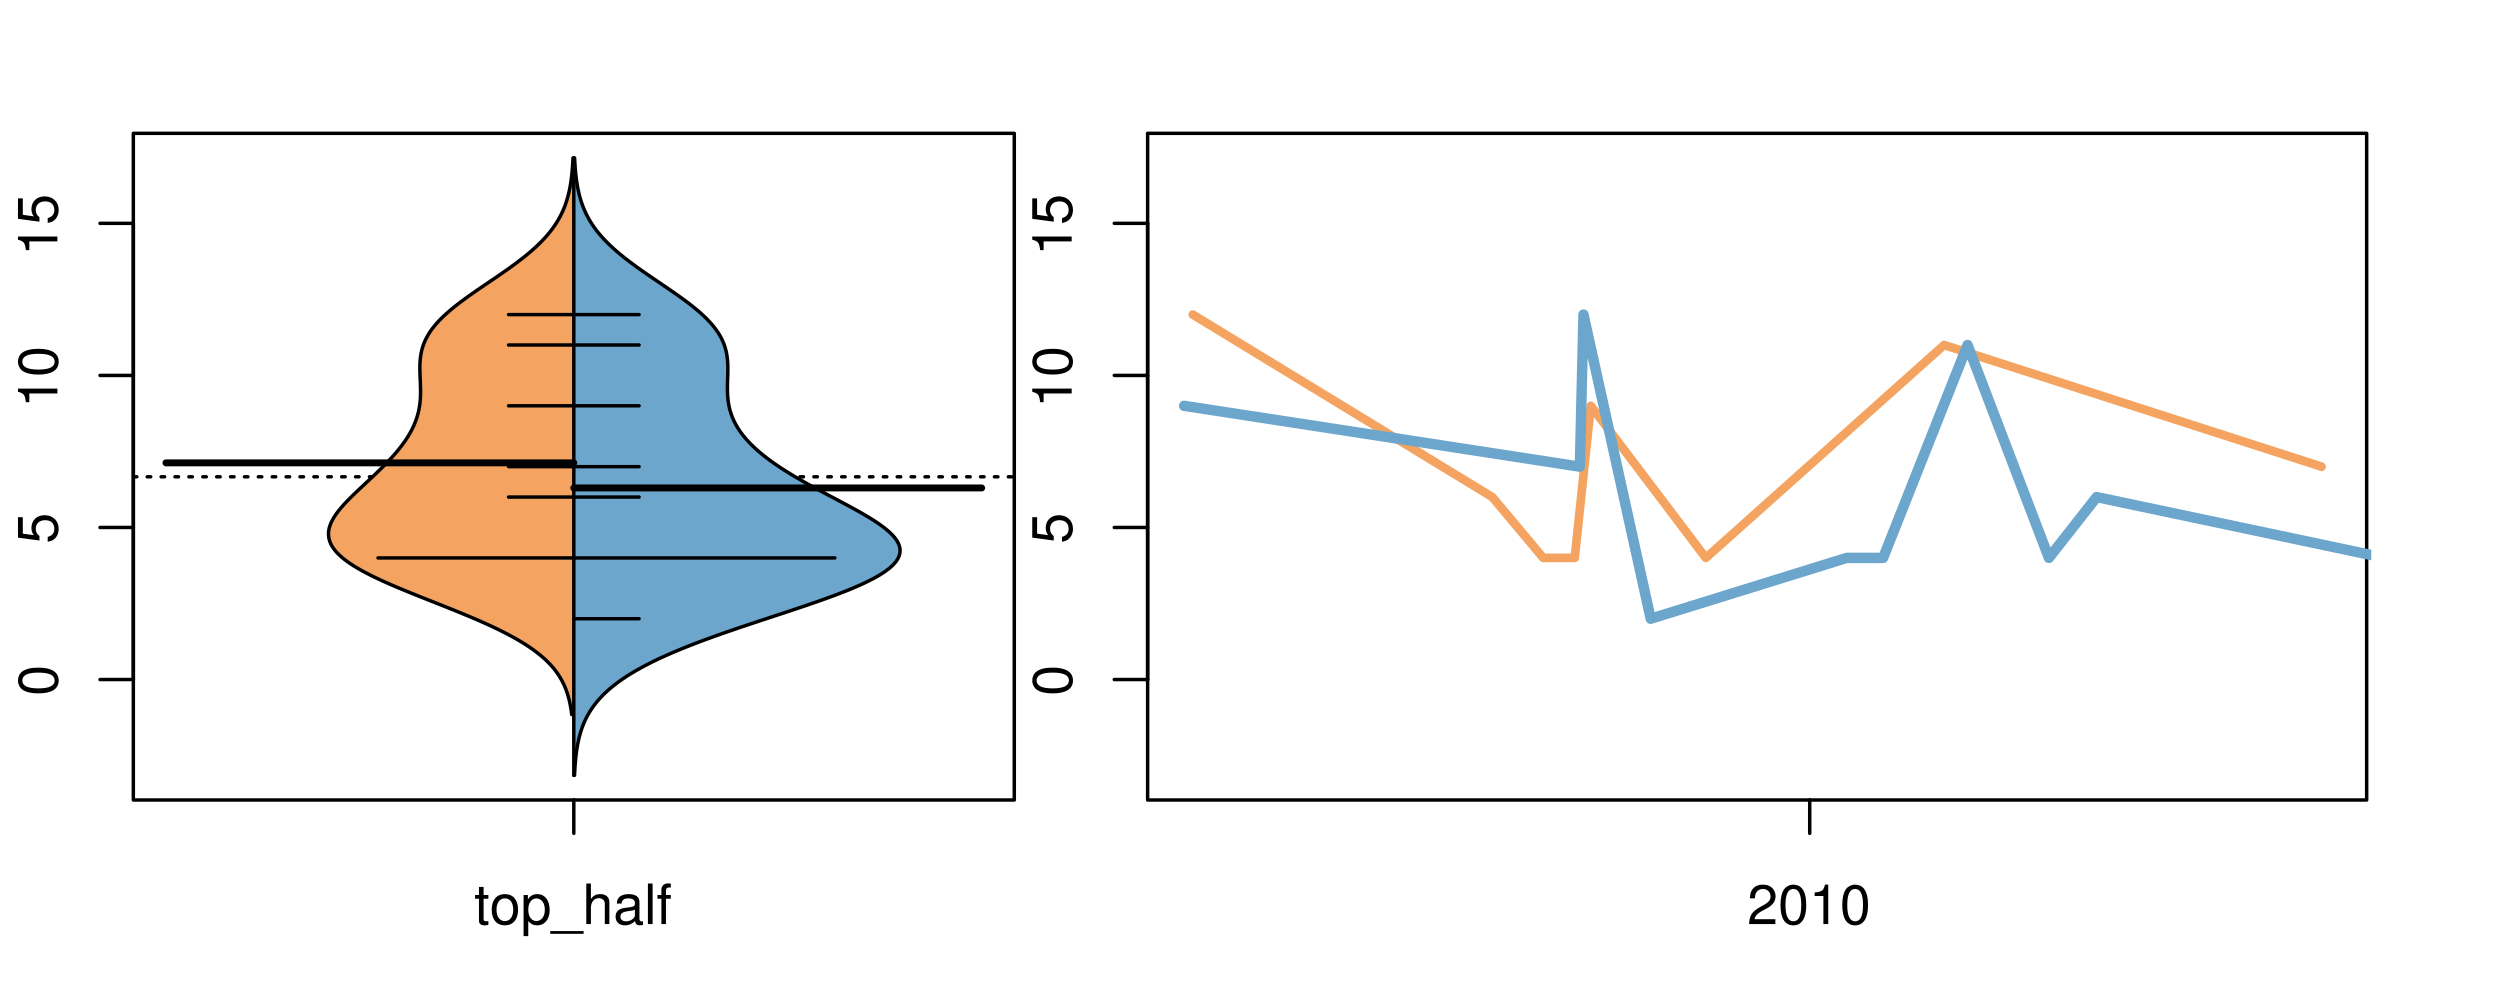 <?xml version="1.0" encoding="UTF-8"?>
<svg xmlns="http://www.w3.org/2000/svg" xmlns:xlink="http://www.w3.org/1999/xlink" width="540pt" height="216pt" viewBox="0 0 540 216" version="1.1">
<defs>
<g>
<symbol overflow="visible" id="glyph0-0">
<path style="stroke:none;" d="M -8.516 -3.297 C -8.516 -2.516 -8.156 -1.781 -7.578 -1.344 C -6.828 -0.797 -5.688 -0.516 -4.109 -0.516 C -1.25 -0.516 0.281 -1.469 0.281 -3.297 C 0.281 -5.094 -1.25 -6.078 -4.047 -6.078 C -5.703 -6.078 -6.797 -5.812 -7.578 -5.25 C -8.172 -4.812 -8.516 -4.109 -8.516 -3.297 Z M -7.578 -3.297 C -7.578 -4.438 -6.422 -5 -4.141 -5 C -1.734 -5 -0.594 -4.453 -0.594 -3.281 C -0.594 -2.156 -1.781 -1.594 -4.109 -1.594 C -6.438 -1.594 -7.578 -2.156 -7.578 -3.297 Z M -7.578 -3.297 "/>
</symbol>
<symbol overflow="visible" id="glyph0-1">
<path style="stroke:none;" d="M -8.516 -5.719 L -8.516 -1.312 L -3.875 -0.688 L -3.875 -1.656 C -4.469 -2.141 -4.672 -2.562 -4.672 -3.219 C -4.672 -4.359 -3.891 -5.078 -2.625 -5.078 C -1.406 -5.078 -0.656 -4.375 -0.656 -3.219 C -0.656 -2.297 -1.125 -1.734 -2.094 -1.469 L -2.094 -0.422 C -1.391 -0.562 -1.062 -0.688 -0.75 -0.938 C -0.094 -1.422 0.281 -2.281 0.281 -3.234 C 0.281 -4.953 -0.969 -6.156 -2.766 -6.156 C -4.453 -6.156 -5.609 -5.047 -5.609 -3.406 C -5.609 -2.812 -5.453 -2.328 -5.094 -1.844 L -7.469 -2.172 L -7.469 -5.719 Z M -8.516 -5.719 "/>
</symbol>
<symbol overflow="visible" id="glyph0-2">
<path style="stroke:none;" d="M -6.062 -3.109 L 0 -3.109 L 0 -4.156 L -8.516 -4.156 L -8.516 -3.469 C -7.203 -3.094 -7.016 -2.859 -6.812 -1.219 L -6.062 -1.219 Z M -6.062 -3.109 "/>
</symbol>
<symbol overflow="visible" id="glyph0-3">
<path style="stroke:none;" d="M -8.75 -5.938 L -8.75 -4.938 L -5.5 -4.938 C -6.125 -4.531 -6.469 -3.859 -6.469 -3.016 C -6.469 -1.375 -5.156 -0.312 -3.156 -0.312 C -1.031 -0.312 0.281 -1.359 0.281 -3.047 C 0.281 -3.906 -0.047 -4.516 -0.828 -5.047 L 0 -5.047 L 0 -5.938 Z M -5.531 -3.188 C -5.531 -4.266 -4.578 -4.938 -3.078 -4.938 C -1.625 -4.938 -0.656 -4.25 -0.656 -3.188 C -0.656 -2.094 -1.625 -1.359 -3.094 -1.359 C -4.562 -1.359 -5.531 -2.094 -5.531 -3.188 Z M -5.531 -3.188 "/>
</symbol>
<symbol overflow="visible" id="glyph0-4">
<path style="stroke:none;" d="M -6.281 -3.094 L -6.281 -2.047 L -7.266 -2.047 C -7.688 -2.047 -7.906 -2.297 -7.906 -2.75 C -7.906 -2.828 -7.906 -2.875 -7.891 -3.094 L -8.719 -3.094 C -8.766 -2.875 -8.781 -2.734 -8.781 -2.531 C -8.781 -1.609 -8.25 -1.062 -7.359 -1.062 L -6.281 -1.062 L -6.281 -0.219 L -5.469 -0.219 L -5.469 -1.062 L 0 -1.062 L 0 -2.047 L -5.469 -2.047 L -5.469 -3.094 Z M -6.281 -3.094 "/>
</symbol>
<symbol overflow="visible" id="glyph0-5">
<path style="stroke:none;" d="M 1.516 -6.938 L 1.516 0.266 L 2.109 0.266 L 2.109 -6.938 Z M 1.516 -6.938 "/>
</symbol>
<symbol overflow="visible" id="glyph0-6">
<path style="stroke:none;" d="M -6.469 -3.266 C -6.469 -1.5 -5.203 -0.438 -3.094 -0.438 C -0.984 -0.438 0.281 -1.484 0.281 -3.281 C 0.281 -5.047 -0.984 -6.125 -3.047 -6.125 C -5.219 -6.125 -6.469 -5.078 -6.469 -3.266 Z M -5.547 -3.281 C -5.547 -4.406 -4.625 -5.078 -3.062 -5.078 C -1.578 -5.078 -0.641 -4.375 -0.641 -3.281 C -0.641 -2.156 -1.578 -1.469 -3.094 -1.469 C -4.609 -1.469 -5.547 -2.156 -5.547 -3.281 Z M -5.547 -3.281 "/>
</symbol>
<symbol overflow="visible" id="glyph0-7">
<path style="stroke:none;" d="M -8.75 -1.828 L -8.75 -0.812 L 0 -0.812 L 0 -1.828 Z M -8.75 -1.828 "/>
</symbol>
<symbol overflow="visible" id="glyph0-8">
<path style="stroke:none;" d="M -1.25 -2.297 L -1.25 -1.047 L 0 -1.047 L 0 -2.297 Z M -1.25 -2.297 "/>
</symbol>
<symbol overflow="visible" id="glyph0-9">
<path style="stroke:none;" d="M -1.938 -0.641 C -0.547 -0.844 0.281 -1.75 0.281 -3.047 C 0.281 -3.984 -0.188 -4.844 -0.938 -5.328 C -1.766 -5.875 -2.812 -6.109 -4.359 -6.109 C -5.781 -6.109 -6.703 -5.891 -7.453 -5.391 C -8.141 -4.922 -8.516 -4.172 -8.516 -3.234 C -8.516 -1.625 -7.312 -0.453 -5.641 -0.453 C -4.062 -0.453 -2.938 -1.531 -2.938 -3.078 C -2.938 -3.875 -3.234 -4.469 -3.891 -5.016 C -1.812 -5 -0.656 -4.328 -0.656 -3.125 C -0.656 -2.375 -1.125 -1.859 -1.938 -1.688 Z M -7.578 -3.234 C -7.578 -4.219 -6.766 -4.953 -5.656 -4.953 C -4.625 -4.953 -3.875 -4.219 -3.875 -3.188 C -3.875 -2.172 -4.578 -1.531 -5.719 -1.531 C -6.797 -1.531 -7.578 -2.25 -7.578 -3.234 Z M -7.578 -3.234 "/>
</symbol>
<symbol overflow="visible" id="glyph0-10">
<path style="stroke:none;" d="M 0 -3.422 L -6.281 -5.828 L -6.281 -4.703 L -1.188 -2.922 L -6.281 -1.25 L -6.281 -0.125 L 0 -2.328 Z M 0 -3.422 "/>
</symbol>
<symbol overflow="visible" id="glyph0-11">
<path style="stroke:none;" d="M -0.594 -6.422 C -0.562 -6.312 -0.562 -6.266 -0.562 -6.203 C -0.562 -5.859 -0.75 -5.656 -1.062 -5.656 L -4.75 -5.656 C -5.875 -5.656 -6.469 -4.844 -6.469 -3.297 C -6.469 -2.391 -6.203 -1.625 -5.734 -1.219 C -5.406 -0.922 -5.047 -0.797 -4.422 -0.781 L -4.422 -1.781 C -5.203 -1.875 -5.547 -2.328 -5.547 -3.266 C -5.547 -4.156 -5.203 -4.672 -4.609 -4.672 L -4.344 -4.672 C -3.922 -4.672 -3.75 -4.422 -3.641 -3.625 C -3.469 -2.203 -3.422 -1.984 -3.266 -1.609 C -2.969 -0.875 -2.406 -0.5 -1.578 -0.5 C -0.438 -0.5 0.281 -1.297 0.281 -2.562 C 0.281 -3.359 0 -4 -0.641 -4.703 C -0.016 -4.781 0.281 -5.094 0.281 -5.734 C 0.281 -5.938 0.25 -6.094 0.172 -6.422 Z M -1.984 -4.672 C -1.641 -4.672 -1.438 -4.578 -1.156 -4.266 C -0.797 -3.859 -0.594 -3.375 -0.594 -2.781 C -0.594 -2 -0.969 -1.547 -1.609 -1.547 C -2.266 -1.547 -2.609 -1.984 -2.766 -3.062 C -2.906 -4.109 -2.953 -4.328 -3.109 -4.672 Z M -1.984 -4.672 "/>
</symbol>
<symbol overflow="visible" id="glyph0-12">
<path style="stroke:none;" d="M 0 -5.781 L -6.281 -5.781 L -6.281 -4.781 L -2.719 -4.781 C -1.438 -4.781 -0.594 -4.109 -0.594 -3.078 C -0.594 -2.281 -1.078 -1.781 -1.844 -1.781 L -6.281 -1.781 L -6.281 -0.781 L -1.438 -0.781 C -0.391 -0.781 0.281 -1.562 0.281 -2.781 C 0.281 -3.703 -0.047 -4.297 -0.875 -4.891 L 0 -4.891 Z M 0 -5.781 "/>
</symbol>
<symbol overflow="visible" id="glyph0-13">
<path style="stroke:none;" d="M -2.812 -6.156 C -3.766 -6.156 -4.344 -6.078 -4.812 -5.906 C -5.844 -5.5 -6.469 -4.531 -6.469 -3.359 C -6.469 -1.609 -5.125 -0.484 -3.062 -0.484 C -1 -0.484 0.281 -1.578 0.281 -3.344 C 0.281 -4.781 -0.547 -5.766 -1.906 -6.031 L -1.906 -5.016 C -1.078 -4.734 -0.641 -4.172 -0.641 -3.375 C -0.641 -2.734 -0.938 -2.203 -1.469 -1.859 C -1.828 -1.625 -2.188 -1.531 -2.812 -1.531 Z M -3.625 -1.547 C -4.781 -1.625 -5.547 -2.344 -5.547 -3.344 C -5.547 -4.328 -4.734 -5.094 -3.703 -5.094 C -3.672 -5.094 -3.641 -5.094 -3.625 -5.078 Z M -3.625 -1.547 "/>
</symbol>
<symbol overflow="visible" id="glyph1-0">
<path style="stroke:none;" d="M 3.047 -6.281 L 2.016 -6.281 L 2.016 -8.016 L 1.016 -8.016 L 1.016 -6.281 L 0.172 -6.281 L 0.172 -5.469 L 1.016 -5.469 L 1.016 -0.719 C 1.016 -0.078 1.453 0.281 2.234 0.281 C 2.469 0.281 2.719 0.25 3.047 0.188 L 3.047 -0.641 C 2.922 -0.609 2.766 -0.594 2.562 -0.594 C 2.141 -0.594 2.016 -0.719 2.016 -1.156 L 2.016 -5.469 L 3.047 -5.469 Z M 3.047 -6.281 "/>
</symbol>
<symbol overflow="visible" id="glyph1-1">
<path style="stroke:none;" d="M 3.266 -6.469 C 1.5 -6.469 0.438 -5.203 0.438 -3.094 C 0.438 -0.984 1.484 0.281 3.281 0.281 C 5.047 0.281 6.125 -0.984 6.125 -3.047 C 6.125 -5.219 5.078 -6.469 3.266 -6.469 Z M 3.281 -5.547 C 4.406 -5.547 5.078 -4.625 5.078 -3.062 C 5.078 -1.578 4.375 -0.641 3.281 -0.641 C 2.156 -0.641 1.469 -1.578 1.469 -3.094 C 1.469 -4.609 2.156 -5.547 3.281 -5.547 Z M 3.281 -5.547 "/>
</symbol>
<symbol overflow="visible" id="glyph1-2">
<path style="stroke:none;" d="M 0.641 2.609 L 1.656 2.609 L 1.656 -0.656 C 2.188 -0.016 2.766 0.281 3.594 0.281 C 5.203 0.281 6.281 -1.031 6.281 -3.031 C 6.281 -5.141 5.25 -6.469 3.578 -6.469 C 2.719 -6.469 2.047 -6.078 1.578 -5.344 L 1.578 -6.281 L 0.641 -6.281 Z M 3.406 -5.531 C 4.516 -5.531 5.234 -4.562 5.234 -3.062 C 5.234 -1.625 4.5 -0.656 3.406 -0.656 C 2.359 -0.656 1.656 -1.625 1.656 -3.094 C 1.656 -4.578 2.359 -5.531 3.406 -5.531 Z M 3.406 -5.531 "/>
</symbol>
<symbol overflow="visible" id="glyph1-3">
<path style="stroke:none;" d="M 6.938 1.516 L -0.266 1.516 L -0.266 2.109 L 6.938 2.109 Z M 6.938 1.516 "/>
</symbol>
<symbol overflow="visible" id="glyph1-4">
<path style="stroke:none;" d="M 0.844 -8.75 L 0.844 0 L 1.844 0 L 1.844 -3.469 C 1.844 -4.75 2.516 -5.594 3.547 -5.594 C 3.859 -5.594 4.188 -5.484 4.422 -5.297 C 4.719 -5.094 4.844 -4.797 4.844 -4.359 L 4.844 0 L 5.828 0 L 5.828 -4.75 C 5.828 -5.812 5.078 -6.469 3.859 -6.469 C 2.969 -6.469 2.422 -6.188 1.844 -5.422 L 1.844 -8.75 Z M 0.844 -8.75 "/>
</symbol>
<symbol overflow="visible" id="glyph1-5">
<path style="stroke:none;" d="M 6.422 -0.594 C 6.312 -0.562 6.266 -0.562 6.203 -0.562 C 5.859 -0.562 5.656 -0.75 5.656 -1.062 L 5.656 -4.75 C 5.656 -5.875 4.844 -6.469 3.297 -6.469 C 2.391 -6.469 1.625 -6.203 1.219 -5.734 C 0.922 -5.406 0.797 -5.047 0.781 -4.422 L 1.781 -4.422 C 1.875 -5.203 2.328 -5.547 3.266 -5.547 C 4.156 -5.547 4.672 -5.203 4.672 -4.609 L 4.672 -4.344 C 4.672 -3.922 4.422 -3.75 3.625 -3.641 C 2.203 -3.469 1.984 -3.422 1.609 -3.266 C 0.875 -2.969 0.5 -2.406 0.5 -1.578 C 0.5 -0.438 1.297 0.281 2.562 0.281 C 3.359 0.281 4 0 4.703 -0.641 C 4.781 -0.016 5.094 0.281 5.734 0.281 C 5.938 0.281 6.094 0.25 6.422 0.172 Z M 4.672 -1.984 C 4.672 -1.641 4.578 -1.438 4.266 -1.156 C 3.859 -0.797 3.375 -0.594 2.781 -0.594 C 2 -0.594 1.547 -0.969 1.547 -1.609 C 1.547 -2.266 1.984 -2.609 3.062 -2.766 C 4.109 -2.906 4.328 -2.953 4.672 -3.109 Z M 4.672 -1.984 "/>
</symbol>
<symbol overflow="visible" id="glyph1-6">
<path style="stroke:none;" d="M 1.828 -8.75 L 0.812 -8.75 L 0.812 0 L 1.828 0 Z M 1.828 -8.75 "/>
</symbol>
<symbol overflow="visible" id="glyph1-7">
<path style="stroke:none;" d="M 3.094 -6.281 L 2.047 -6.281 L 2.047 -7.266 C 2.047 -7.688 2.297 -7.906 2.75 -7.906 C 2.828 -7.906 2.875 -7.906 3.094 -7.891 L 3.094 -8.719 C 2.875 -8.766 2.734 -8.781 2.531 -8.781 C 1.609 -8.781 1.062 -8.25 1.062 -7.359 L 1.062 -6.281 L 0.219 -6.281 L 0.219 -5.469 L 1.062 -5.469 L 1.062 0 L 2.047 0 L 2.047 -5.469 L 3.094 -5.469 Z M 3.094 -6.281 "/>
</symbol>
<symbol overflow="visible" id="glyph1-8">
<path style="stroke:none;" d="M 6.078 -1.047 L 1.594 -1.047 C 1.703 -1.734 2.094 -2.188 3.125 -2.797 L 4.328 -3.438 C 5.516 -4.094 6.125 -4.969 6.125 -6.016 C 6.125 -6.719 5.844 -7.375 5.344 -7.844 C 4.844 -8.297 4.219 -8.516 3.406 -8.516 C 2.328 -8.516 1.531 -8.125 1.062 -7.406 C 0.75 -6.953 0.625 -6.422 0.594 -5.562 L 1.656 -5.562 C 1.688 -6.125 1.766 -6.484 1.906 -6.75 C 2.188 -7.266 2.734 -7.578 3.375 -7.578 C 4.328 -7.578 5.047 -6.906 5.047 -5.984 C 5.047 -5.312 4.656 -4.734 3.906 -4.312 L 2.797 -3.688 C 1.016 -2.672 0.5 -1.875 0.406 0 L 6.078 0 Z M 6.078 -1.047 "/>
</symbol>
<symbol overflow="visible" id="glyph1-9">
<path style="stroke:none;" d="M 3.297 -8.516 C 2.516 -8.516 1.781 -8.156 1.344 -7.578 C 0.797 -6.828 0.516 -5.688 0.516 -4.109 C 0.516 -1.25 1.469 0.281 3.297 0.281 C 5.094 0.281 6.078 -1.25 6.078 -4.047 C 6.078 -5.703 5.812 -6.797 5.25 -7.578 C 4.812 -8.172 4.109 -8.516 3.297 -8.516 Z M 3.297 -7.578 C 4.438 -7.578 5 -6.422 5 -4.141 C 5 -1.734 4.453 -0.594 3.281 -0.594 C 2.156 -0.594 1.594 -1.781 1.594 -4.109 C 1.594 -6.438 2.156 -7.578 3.297 -7.578 Z M 3.297 -7.578 "/>
</symbol>
<symbol overflow="visible" id="glyph1-10">
<path style="stroke:none;" d="M 3.109 -6.062 L 3.109 0 L 4.156 0 L 4.156 -8.516 L 3.469 -8.516 C 3.094 -7.203 2.859 -7.016 1.219 -6.812 L 1.219 -6.062 Z M 3.109 -6.062 "/>
</symbol>
</g>
<clipPath id="clip1">
  <path d="M 28.801 28.801 L 220.086 28.801 L 220.086 173.801 L 28.801 173.801 Z M 28.801 28.801 "/>
</clipPath>
<clipPath id="clip2">
  <path d="M 247.887 28.801 L 512.199 28.801 L 512.199 173.801 L 247.887 173.801 Z M 247.887 28.801 "/>
</clipPath>
<clipPath id="clip3">
  <path d="M 233.484 14.398 L 526.598 14.398 L 526.598 188.199 L 233.484 188.199 Z M 233.484 14.398 "/>
</clipPath>
<clipPath id="clip4">
  <path d="M 247.887 28.801 L 512.199 28.801 L 512.199 173.801 L 247.887 173.801 Z M 247.887 28.801 "/>
</clipPath>
</defs>
<g id="surface691">
<path style="fill:none;stroke-width:0.75;stroke-linecap:round;stroke-linejoin:round;stroke:rgb(0%,0%,0%);stroke-opacity:1;stroke-miterlimit:10;" d="M 28.801 172.801 L 219.086 172.801 L 219.086 28.801 L 28.801 28.801 L 28.801 172.801 "/>
<path style="fill:none;stroke-width:0.75;stroke-linecap:round;stroke-linejoin:round;stroke:rgb(0%,0%,0%);stroke-opacity:1;stroke-miterlimit:10;" d="M 28.801 146.785 L 28.801 48.246 "/>
<path style="fill:none;stroke-width:0.75;stroke-linecap:round;stroke-linejoin:round;stroke:rgb(0%,0%,0%);stroke-opacity:1;stroke-miterlimit:10;" d="M 28.801 146.785 L 21.602 146.785 "/>
<path style="fill:none;stroke-width:0.75;stroke-linecap:round;stroke-linejoin:round;stroke:rgb(0%,0%,0%);stroke-opacity:1;stroke-miterlimit:10;" d="M 28.801 113.938 L 21.602 113.938 "/>
<path style="fill:none;stroke-width:0.75;stroke-linecap:round;stroke-linejoin:round;stroke:rgb(0%,0%,0%);stroke-opacity:1;stroke-miterlimit:10;" d="M 28.801 81.094 L 21.602 81.094 "/>
<path style="fill:none;stroke-width:0.75;stroke-linecap:round;stroke-linejoin:round;stroke:rgb(0%,0%,0%);stroke-opacity:1;stroke-miterlimit:10;" d="M 28.801 48.246 L 21.602 48.246 "/>
<g style="fill:rgb(0%,0%,0%);fill-opacity:1;">
  <use xlink:href="#glyph0-0" x="12.396" y="150.285"/>
</g>
<g style="fill:rgb(0%,0%,0%);fill-opacity:1;">
  <use xlink:href="#glyph0-1" x="12.396" y="117.438"/>
</g>
<g style="fill:rgb(0%,0%,0%);fill-opacity:1;">
  <use xlink:href="#glyph0-2" x="12.396" y="88.094"/>
  <use xlink:href="#glyph0-0" x="12.396" y="81.422"/>
</g>
<g style="fill:rgb(0%,0%,0%);fill-opacity:1;">
  <use xlink:href="#glyph0-2" x="12.396" y="55.246"/>
  <use xlink:href="#glyph0-1" x="12.396" y="48.574"/>
</g>
<path style="fill:none;stroke-width:0.75;stroke-linecap:round;stroke-linejoin:round;stroke:rgb(0%,0%,0%);stroke-opacity:1;stroke-miterlimit:10;" d="M 123.941 172.801 L 123.941 172.801 "/>
<path style="fill:none;stroke-width:0.75;stroke-linecap:round;stroke-linejoin:round;stroke:rgb(0%,0%,0%);stroke-opacity:1;stroke-miterlimit:10;" d="M 123.941 172.801 L 123.941 180 "/>
<g style="fill:rgb(0%,0%,0%);fill-opacity:1;">
  <use xlink:href="#glyph1-0" x="102.441" y="199.596"/>
  <use xlink:href="#glyph1-1" x="105.777" y="199.596"/>
  <use xlink:href="#glyph1-2" x="112.449" y="199.596"/>
  <use xlink:href="#glyph1-3" x="119.121" y="199.596"/>
  <use xlink:href="#glyph1-4" x="125.793" y="199.596"/>
  <use xlink:href="#glyph1-5" x="132.465" y="199.596"/>
  <use xlink:href="#glyph1-6" x="139.137" y="199.596"/>
  <use xlink:href="#glyph1-7" x="141.801" y="199.596"/>
</g>
<g clip-path="url(#clip1)" clip-rule="nonzero">
<path style="fill:none;stroke-width:0.75;stroke-linecap:round;stroke-linejoin:round;stroke:rgb(0%,0%,0%);stroke-opacity:1;stroke-dasharray:0.75,2.25;stroke-miterlimit:10;" d="M 28.801 102.988 L 219.086 102.988 "/>
<path style=" stroke:none;fill-rule:nonzero;fill:rgb(95.686%,64.314%,37.647%);fill-opacity:1;" d="M 123.941 34.133 L 123.77 34.133 L 123.758 34.367 L 123.746 34.605 L 123.723 35.074 L 123.691 35.543 L 123.676 35.781 L 123.66 36.016 L 123.621 36.484 L 123.602 36.723 L 123.562 37.191 L 123.539 37.426 L 123.512 37.66 L 123.488 37.898 L 123.434 38.367 L 123.371 38.836 L 123.34 39.074 L 123.27 39.543 L 123.23 39.777 L 123.191 40.016 L 123.152 40.25 L 123.109 40.484 L 123.016 40.953 L 122.965 41.191 L 122.914 41.426 L 122.805 41.895 L 122.746 42.129 L 122.684 42.367 L 122.621 42.602 L 122.555 42.836 L 122.484 43.07 L 122.414 43.309 L 122.34 43.543 L 122.262 43.777 L 122.098 44.246 L 122.012 44.484 L 121.824 44.953 L 121.629 45.422 L 121.523 45.66 L 121.305 46.129 L 121.188 46.363 L 121.07 46.602 L 120.945 46.836 L 120.816 47.07 L 120.551 47.539 L 120.41 47.777 L 120.266 48.012 L 120.117 48.246 L 119.805 48.715 L 119.641 48.953 L 119.477 49.188 L 119.305 49.422 L 119.129 49.656 L 118.945 49.895 L 118.762 50.129 L 118.57 50.363 L 118.375 50.598 L 118.176 50.832 L 117.969 51.07 L 117.758 51.305 L 117.543 51.539 L 117.324 51.773 L 117.102 52.008 L 116.871 52.246 L 116.637 52.48 L 116.398 52.715 L 116.152 52.949 L 115.906 53.188 L 115.652 53.422 L 115.395 53.656 L 114.863 54.125 L 114.59 54.363 L 114.316 54.598 L 114.035 54.832 L 113.75 55.066 L 113.461 55.305 L 113.168 55.539 L 112.871 55.773 L 112.57 56.008 L 112.266 56.242 L 111.957 56.48 L 111.332 56.949 L 110.691 57.418 L 110.367 57.656 L 110.039 57.891 L 109.375 58.359 L 109.043 58.598 L 108.703 58.832 L 108.367 59.066 L 108.027 59.301 L 107.684 59.535 L 107.34 59.773 L 106.652 60.242 L 105.957 60.711 L 105.609 60.949 L 105.266 61.184 L 104.57 61.652 L 104.223 61.891 L 103.191 62.594 L 102.852 62.828 L 102.512 63.066 L 102.172 63.301 L 101.836 63.535 L 101.172 64.004 L 100.844 64.242 L 100.52 64.477 L 99.879 64.945 L 99.562 65.184 L 98.945 65.652 L 98.344 66.121 L 98.051 66.359 L 97.473 66.828 L 97.195 67.062 L 96.922 67.297 L 96.652 67.535 L 96.387 67.77 L 96.129 68.004 L 95.879 68.238 L 95.629 68.477 L 95.391 68.711 L 95.156 68.945 L 94.926 69.18 L 94.703 69.414 L 94.488 69.652 L 94.277 69.887 L 94.074 70.121 L 93.879 70.355 L 93.688 70.59 L 93.504 70.828 L 93.324 71.062 L 93.152 71.297 L 92.988 71.531 L 92.828 71.77 L 92.531 72.238 L 92.395 72.473 L 92.262 72.707 L 92.133 72.945 L 91.898 73.414 L 91.793 73.648 L 91.688 73.887 L 91.594 74.121 L 91.504 74.355 L 91.418 74.59 L 91.34 74.824 L 91.266 75.062 L 91.133 75.531 L 91.074 75.766 L 91.023 76 L 90.973 76.238 L 90.93 76.473 L 90.891 76.707 L 90.855 76.941 L 90.824 77.18 L 90.797 77.414 L 90.75 77.883 L 90.734 78.117 L 90.719 78.355 L 90.711 78.59 L 90.699 78.824 L 90.691 79.293 L 90.691 79.766 L 90.699 80.234 L 90.707 80.473 L 90.738 81.41 L 90.75 81.648 L 90.762 81.883 L 90.77 82.117 L 90.781 82.352 L 90.789 82.586 L 90.801 82.824 L 90.824 83.527 L 90.828 83.766 L 90.84 84.469 L 90.836 84.703 L 90.836 84.941 L 90.832 85.176 L 90.816 85.645 L 90.805 85.879 L 90.789 86.117 L 90.773 86.352 L 90.754 86.586 L 90.73 86.82 L 90.707 87.059 L 90.613 87.762 L 90.574 87.996 L 90.531 88.234 L 90.438 88.703 L 90.328 89.172 L 90.27 89.41 L 90.137 89.879 L 90.062 90.113 L 89.988 90.352 L 89.824 90.82 L 89.738 91.055 L 89.645 91.289 L 89.551 91.527 L 89.449 91.762 L 89.344 91.996 L 89.234 92.23 L 89.125 92.469 L 89.008 92.703 L 88.887 92.938 L 88.762 93.172 L 88.633 93.406 L 88.5 93.645 L 88.363 93.879 L 88.223 94.113 L 88.078 94.348 L 87.93 94.582 L 87.777 94.82 L 87.617 95.055 L 87.461 95.289 L 87.293 95.523 L 87.125 95.762 L 86.953 95.996 L 86.602 96.465 L 86.414 96.699 L 86.23 96.938 L 85.848 97.406 L 85.652 97.641 L 85.449 97.875 L 85.25 98.113 L 85.043 98.348 L 84.621 98.816 L 84.406 99.055 L 83.969 99.523 L 83.746 99.758 L 83.52 99.992 L 83.289 100.23 L 82.828 100.699 L 82.594 100.934 L 82.355 101.168 L 82.117 101.406 L 81.633 101.875 L 81.387 102.109 L 81.145 102.348 L 80.898 102.582 L 80.148 103.285 L 79.898 103.523 L 79.648 103.758 L 79.395 103.992 L 79.145 104.227 L 78.891 104.461 L 78.641 104.699 L 78.387 104.934 L 77.887 105.402 L 77.637 105.641 L 77.137 106.109 L 76.645 106.578 L 76.402 106.816 L 76.16 107.051 L 75.684 107.52 L 75.453 107.754 L 75.219 107.992 L 74.766 108.461 L 74.547 108.695 L 74.328 108.934 L 74.117 109.168 L 73.703 109.637 L 73.508 109.871 L 73.312 110.109 L 73.125 110.344 L 72.945 110.578 L 72.77 110.812 L 72.598 111.051 L 72.434 111.285 L 72.129 111.754 L 71.992 111.988 L 71.855 112.227 L 71.73 112.461 L 71.504 112.93 L 71.41 113.164 L 71.316 113.402 L 71.238 113.637 L 71.164 113.871 L 71.105 114.105 L 71.055 114.344 L 71.012 114.578 L 70.984 114.812 L 70.961 115.047 L 70.957 115.281 L 70.961 115.52 L 70.977 115.754 L 71.004 115.988 L 71.039 116.223 L 71.094 116.457 L 71.152 116.695 L 71.234 116.93 L 71.32 117.164 L 71.422 117.398 L 71.539 117.637 L 71.66 117.871 L 71.805 118.105 L 71.953 118.34 L 72.125 118.574 L 72.305 118.812 L 72.496 119.047 L 72.703 119.281 L 72.922 119.516 L 73.16 119.75 L 73.402 119.988 L 73.664 120.223 L 73.938 120.457 L 74.223 120.691 L 74.523 120.93 L 74.832 121.164 L 75.16 121.398 L 75.492 121.633 L 75.848 121.867 L 76.207 122.105 L 76.582 122.34 L 76.973 122.574 L 77.367 122.809 L 77.781 123.043 L 78.199 123.281 L 78.633 123.516 L 79.074 123.75 L 79.527 123.984 L 79.992 124.223 L 80.461 124.457 L 81.438 124.926 L 81.941 125.16 L 82.449 125.398 L 82.965 125.633 L 83.492 125.867 L 84.023 126.102 L 84.562 126.34 L 85.109 126.574 L 85.66 126.809 L 86.219 127.043 L 86.781 127.277 L 87.352 127.516 L 87.922 127.75 L 89.078 128.219 L 89.664 128.453 L 90.25 128.691 L 90.836 128.926 L 91.43 129.16 L 92.02 129.395 L 92.613 129.633 L 94.988 130.57 L 95.578 130.809 L 96.172 131.043 L 96.758 131.277 L 97.348 131.512 L 97.93 131.746 L 98.512 131.984 L 99.09 132.219 L 99.664 132.453 L 100.234 132.688 L 100.801 132.926 L 101.363 133.16 L 101.922 133.395 L 102.473 133.629 L 103.02 133.863 L 103.559 134.102 L 104.094 134.336 L 104.621 134.57 L 105.145 134.805 L 105.656 135.039 L 106.168 135.277 L 106.668 135.512 L 107.16 135.746 L 107.648 135.98 L 108.125 136.219 L 108.598 136.453 L 109.059 136.688 L 109.516 136.922 L 109.961 137.156 L 110.398 137.395 L 110.832 137.629 L 111.25 137.863 L 111.664 138.098 L 112.066 138.332 L 112.465 138.57 L 112.852 138.805 L 113.23 139.039 L 113.602 139.273 L 113.961 139.512 L 114.316 139.746 L 114.66 139.98 L 114.996 140.215 L 115.32 140.449 L 115.641 140.688 L 115.953 140.922 L 116.547 141.391 L 116.832 141.625 L 117.109 141.863 L 117.379 142.098 L 117.895 142.566 L 118.137 142.805 L 118.379 143.039 L 118.605 143.273 L 118.828 143.508 L 119.047 143.742 L 119.254 143.98 L 119.457 144.215 L 119.84 144.684 L 120.02 144.922 L 120.195 145.156 L 120.363 145.391 L 120.527 145.625 L 120.684 145.859 L 120.832 146.098 L 120.98 146.332 L 121.254 146.801 L 121.383 147.035 L 121.504 147.273 L 121.625 147.508 L 121.738 147.742 L 121.848 147.977 L 121.953 148.215 L 122.148 148.684 L 122.328 149.152 L 122.41 149.391 L 122.492 149.625 L 122.641 150.094 L 122.711 150.328 L 122.777 150.566 L 122.902 151.035 L 122.961 151.27 L 123.012 151.508 L 123.066 151.742 L 123.207 152.445 L 123.25 152.684 L 123.328 153.152 L 123.398 153.621 L 123.43 153.859 L 123.461 154.094 L 123.488 154.328 L 123.941 154.328 Z M 123.941 34.133 "/>
<path style="fill:none;stroke-width:0.75;stroke-linecap:round;stroke-linejoin:round;stroke:rgb(0%,0%,0%);stroke-opacity:1;stroke-miterlimit:10;" d="M 123.941 34.133 L 123.77 34.133 L 123.758 34.367 L 123.746 34.605 L 123.723 35.074 L 123.691 35.543 L 123.676 35.781 L 123.66 36.016 L 123.621 36.484 L 123.602 36.723 L 123.562 37.191 L 123.539 37.426 L 123.512 37.66 L 123.488 37.898 L 123.434 38.367 L 123.371 38.836 L 123.34 39.074 L 123.27 39.543 L 123.23 39.777 L 123.191 40.016 L 123.152 40.25 L 123.109 40.484 L 123.016 40.953 L 122.965 41.191 L 122.914 41.426 L 122.805 41.895 L 122.746 42.129 L 122.684 42.367 L 122.621 42.602 L 122.555 42.836 L 122.484 43.07 L 122.414 43.309 L 122.34 43.543 L 122.262 43.777 L 122.098 44.246 L 122.012 44.484 L 121.824 44.953 L 121.629 45.422 L 121.523 45.66 L 121.305 46.129 L 121.188 46.363 L 121.07 46.602 L 120.945 46.836 L 120.816 47.07 L 120.551 47.539 L 120.41 47.777 L 120.266 48.012 L 120.117 48.246 L 119.805 48.715 L 119.641 48.953 L 119.477 49.188 L 119.305 49.422 L 119.129 49.656 L 118.945 49.895 L 118.762 50.129 L 118.57 50.363 L 118.375 50.598 L 118.176 50.832 L 117.969 51.07 L 117.758 51.305 L 117.543 51.539 L 117.324 51.773 L 117.102 52.008 L 116.871 52.246 L 116.637 52.48 L 116.398 52.715 L 116.152 52.949 L 115.906 53.188 L 115.652 53.422 L 115.395 53.656 L 114.863 54.125 L 114.59 54.363 L 114.316 54.598 L 114.035 54.832 L 113.75 55.066 L 113.461 55.305 L 113.168 55.539 L 112.871 55.773 L 112.57 56.008 L 112.266 56.242 L 111.957 56.48 L 111.332 56.949 L 110.691 57.418 L 110.367 57.656 L 110.039 57.891 L 109.375 58.359 L 109.043 58.598 L 108.703 58.832 L 108.367 59.066 L 108.027 59.301 L 107.684 59.535 L 107.34 59.773 L 106.652 60.242 L 105.957 60.711 L 105.609 60.949 L 105.266 61.184 L 104.57 61.652 L 104.223 61.891 L 103.191 62.594 L 102.852 62.828 L 102.512 63.066 L 102.172 63.301 L 101.836 63.535 L 101.172 64.004 L 100.844 64.242 L 100.52 64.477 L 99.879 64.945 L 99.562 65.184 L 98.945 65.652 L 98.344 66.121 L 98.051 66.359 L 97.473 66.828 L 97.195 67.062 L 96.922 67.297 L 96.652 67.535 L 96.387 67.77 L 96.129 68.004 L 95.879 68.238 L 95.629 68.477 L 95.391 68.711 L 95.156 68.945 L 94.926 69.18 L 94.703 69.414 L 94.488 69.652 L 94.277 69.887 L 94.074 70.121 L 93.879 70.355 L 93.688 70.59 L 93.504 70.828 L 93.324 71.062 L 93.152 71.297 L 92.988 71.531 L 92.828 71.77 L 92.531 72.238 L 92.395 72.473 L 92.262 72.707 L 92.133 72.945 L 91.898 73.414 L 91.793 73.648 L 91.688 73.887 L 91.594 74.121 L 91.504 74.355 L 91.418 74.59 L 91.34 74.824 L 91.266 75.062 L 91.133 75.531 L 91.074 75.766 L 91.023 76 L 90.973 76.238 L 90.93 76.473 L 90.891 76.707 L 90.855 76.941 L 90.824 77.18 L 90.797 77.414 L 90.75 77.883 L 90.734 78.117 L 90.719 78.355 L 90.711 78.59 L 90.699 78.824 L 90.691 79.293 L 90.691 79.766 L 90.699 80.234 L 90.707 80.473 L 90.738 81.41 L 90.75 81.648 L 90.762 81.883 L 90.77 82.117 L 90.781 82.352 L 90.789 82.586 L 90.801 82.824 L 90.824 83.527 L 90.828 83.766 L 90.84 84.469 L 90.836 84.703 L 90.836 84.941 L 90.832 85.176 L 90.816 85.645 L 90.805 85.879 L 90.789 86.117 L 90.773 86.352 L 90.754 86.586 L 90.73 86.82 L 90.707 87.059 L 90.613 87.762 L 90.574 87.996 L 90.531 88.234 L 90.438 88.703 L 90.328 89.172 L 90.27 89.41 L 90.137 89.879 L 90.062 90.113 L 89.988 90.352 L 89.824 90.82 L 89.738 91.055 L 89.645 91.289 L 89.551 91.527 L 89.449 91.762 L 89.344 91.996 L 89.234 92.23 L 89.125 92.469 L 89.008 92.703 L 88.887 92.938 L 88.762 93.172 L 88.633 93.406 L 88.5 93.645 L 88.363 93.879 L 88.223 94.113 L 88.078 94.348 L 87.93 94.582 L 87.777 94.82 L 87.617 95.055 L 87.461 95.289 L 87.293 95.523 L 87.125 95.762 L 86.953 95.996 L 86.602 96.465 L 86.414 96.699 L 86.23 96.938 L 85.848 97.406 L 85.652 97.641 L 85.449 97.875 L 85.25 98.113 L 85.043 98.348 L 84.621 98.816 L 84.406 99.055 L 83.969 99.523 L 83.746 99.758 L 83.52 99.992 L 83.289 100.23 L 82.828 100.699 L 82.594 100.934 L 82.355 101.168 L 82.117 101.406 L 81.633 101.875 L 81.387 102.109 L 81.145 102.348 L 80.898 102.582 L 80.148 103.285 L 79.898 103.523 L 79.648 103.758 L 79.395 103.992 L 79.145 104.227 L 78.891 104.461 L 78.641 104.699 L 78.387 104.934 L 77.887 105.402 L 77.637 105.641 L 77.137 106.109 L 76.645 106.578 L 76.402 106.816 L 76.16 107.051 L 75.684 107.52 L 75.453 107.754 L 75.219 107.992 L 74.766 108.461 L 74.547 108.695 L 74.328 108.934 L 74.117 109.168 L 73.703 109.637 L 73.508 109.871 L 73.312 110.109 L 73.125 110.344 L 72.945 110.578 L 72.77 110.812 L 72.598 111.051 L 72.434 111.285 L 72.129 111.754 L 71.992 111.988 L 71.855 112.227 L 71.73 112.461 L 71.504 112.93 L 71.41 113.164 L 71.316 113.402 L 71.238 113.637 L 71.164 113.871 L 71.105 114.105 L 71.055 114.344 L 71.012 114.578 L 70.984 114.812 L 70.961 115.047 L 70.957 115.281 L 70.961 115.52 L 70.977 115.754 L 71.004 115.988 L 71.039 116.223 L 71.094 116.457 L 71.152 116.695 L 71.234 116.93 L 71.32 117.164 L 71.422 117.398 L 71.539 117.637 L 71.66 117.871 L 71.805 118.105 L 71.953 118.34 L 72.125 118.574 L 72.305 118.812 L 72.496 119.047 L 72.703 119.281 L 72.922 119.516 L 73.16 119.75 L 73.402 119.988 L 73.664 120.223 L 73.938 120.457 L 74.223 120.691 L 74.523 120.93 L 74.832 121.164 L 75.16 121.398 L 75.492 121.633 L 75.848 121.867 L 76.207 122.105 L 76.582 122.34 L 76.973 122.574 L 77.367 122.809 L 77.781 123.043 L 78.199 123.281 L 78.633 123.516 L 79.074 123.75 L 79.527 123.984 L 79.992 124.223 L 80.461 124.457 L 81.438 124.926 L 81.941 125.16 L 82.449 125.398 L 82.965 125.633 L 83.492 125.867 L 84.023 126.102 L 84.562 126.34 L 85.109 126.574 L 85.66 126.809 L 86.219 127.043 L 86.781 127.277 L 87.352 127.516 L 87.922 127.75 L 89.078 128.219 L 89.664 128.453 L 90.25 128.691 L 90.836 128.926 L 91.43 129.16 L 92.02 129.395 L 92.613 129.633 L 94.988 130.57 L 95.578 130.809 L 96.172 131.043 L 96.758 131.277 L 97.348 131.512 L 97.93 131.746 L 98.512 131.984 L 99.09 132.219 L 99.664 132.453 L 100.234 132.688 L 100.801 132.926 L 101.363 133.16 L 101.922 133.395 L 102.473 133.629 L 103.02 133.863 L 103.559 134.102 L 104.094 134.336 L 104.621 134.57 L 105.145 134.805 L 105.656 135.039 L 106.168 135.277 L 106.668 135.512 L 107.16 135.746 L 107.648 135.98 L 108.125 136.219 L 108.598 136.453 L 109.059 136.688 L 109.516 136.922 L 109.961 137.156 L 110.398 137.395 L 110.832 137.629 L 111.25 137.863 L 111.664 138.098 L 112.066 138.332 L 112.465 138.57 L 112.852 138.805 L 113.23 139.039 L 113.602 139.273 L 113.961 139.512 L 114.316 139.746 L 114.66 139.98 L 114.996 140.215 L 115.32 140.449 L 115.641 140.688 L 115.953 140.922 L 116.547 141.391 L 116.832 141.625 L 117.109 141.863 L 117.379 142.098 L 117.895 142.566 L 118.137 142.805 L 118.379 143.039 L 118.605 143.273 L 118.828 143.508 L 119.047 143.742 L 119.254 143.98 L 119.457 144.215 L 119.84 144.684 L 120.02 144.922 L 120.195 145.156 L 120.363 145.391 L 120.527 145.625 L 120.684 145.859 L 120.832 146.098 L 120.98 146.332 L 121.254 146.801 L 121.383 147.035 L 121.504 147.273 L 121.625 147.508 L 121.738 147.742 L 121.848 147.977 L 121.953 148.215 L 122.148 148.684 L 122.328 149.152 L 122.41 149.391 L 122.492 149.625 L 122.641 150.094 L 122.711 150.328 L 122.777 150.566 L 122.902 151.035 L 122.961 151.27 L 123.012 151.508 L 123.066 151.742 L 123.207 152.445 L 123.25 152.684 L 123.328 153.152 L 123.398 153.621 L 123.43 153.859 L 123.461 154.094 L 123.488 154.328 L 123.941 154.328 "/>
<path style=" stroke:none;fill-rule:nonzero;fill:rgb(42.353%,65.098%,80.392%);fill-opacity:1;" d="M 123.941 167.465 L 124.102 167.465 L 124.113 167.207 L 124.125 166.945 L 124.141 166.684 L 124.152 166.422 L 124.168 166.16 L 124.184 165.902 L 124.203 165.641 L 124.219 165.379 L 124.258 164.855 L 124.281 164.598 L 124.352 163.812 L 124.379 163.555 L 124.406 163.293 L 124.469 162.77 L 124.504 162.508 L 124.539 162.25 L 124.656 161.465 L 124.703 161.203 L 124.746 160.945 L 124.848 160.422 L 124.957 159.898 L 125.016 159.641 L 125.078 159.379 L 125.211 158.855 L 125.285 158.594 L 125.359 158.336 L 125.438 158.074 L 125.52 157.812 L 125.605 157.551 L 125.695 157.289 L 125.789 157.031 L 125.992 156.508 L 126.098 156.246 L 126.211 155.984 L 126.328 155.727 L 126.449 155.465 L 126.574 155.203 L 126.707 154.941 L 126.844 154.68 L 126.984 154.422 L 127.289 153.898 L 127.449 153.637 L 127.613 153.375 L 127.785 153.117 L 127.965 152.855 L 128.152 152.594 L 128.344 152.332 L 128.543 152.07 L 128.75 151.812 L 128.965 151.551 L 129.184 151.289 L 129.414 151.027 L 129.648 150.766 L 129.891 150.508 L 130.145 150.246 L 130.402 149.984 L 130.672 149.723 L 130.949 149.461 L 131.234 149.203 L 131.531 148.941 L 131.832 148.68 L 132.145 148.418 L 132.465 148.156 L 132.797 147.898 L 133.137 147.637 L 133.484 147.375 L 133.848 147.113 L 134.215 146.852 L 134.594 146.594 L 134.984 146.332 L 135.379 146.07 L 135.793 145.809 L 136.211 145.551 L 136.641 145.289 L 137.082 145.027 L 137.527 144.766 L 137.992 144.504 L 138.461 144.246 L 138.945 143.984 L 139.438 143.723 L 139.938 143.461 L 140.453 143.199 L 140.977 142.941 L 141.512 142.68 L 142.059 142.418 L 142.609 142.156 L 143.18 141.895 L 143.754 141.637 L 144.344 141.375 L 144.941 141.113 L 145.547 140.852 L 146.168 140.59 L 146.793 140.332 L 147.43 140.07 L 148.078 139.809 L 148.73 139.547 L 149.398 139.285 L 150.07 139.027 L 150.758 138.766 L 151.449 138.504 L 152.148 138.242 L 152.859 137.98 L 153.574 137.723 L 154.297 137.461 L 155.027 137.199 L 155.766 136.938 L 156.512 136.676 L 157.262 136.418 L 158.02 136.156 L 158.781 135.895 L 159.547 135.633 L 160.32 135.371 L 161.094 135.113 L 161.875 134.852 L 164.23 134.066 L 165.023 133.809 L 165.812 133.547 L 166.605 133.285 L 167.395 133.023 L 168.188 132.762 L 168.977 132.504 L 170.555 131.98 L 172.117 131.457 L 172.895 131.199 L 174.434 130.676 L 175.195 130.414 L 175.945 130.152 L 176.695 129.895 L 177.434 129.633 L 178.164 129.371 L 178.887 129.109 L 179.598 128.848 L 180.305 128.59 L 180.992 128.328 L 181.672 128.066 L 182.336 127.805 L 182.992 127.547 L 183.637 127.285 L 184.258 127.023 L 184.871 126.762 L 185.469 126.5 L 186.051 126.242 L 186.617 125.98 L 187.164 125.719 L 187.695 125.457 L 188.207 125.195 L 188.703 124.938 L 189.184 124.676 L 189.637 124.414 L 190.078 124.152 L 190.496 123.891 L 190.895 123.633 L 191.277 123.371 L 191.629 123.109 L 191.969 122.848 L 192.281 122.586 L 192.578 122.328 L 192.852 122.066 L 193.098 121.805 L 193.332 121.543 L 193.535 121.281 L 193.723 121.023 L 193.887 120.762 L 194.023 120.5 L 194.148 120.238 L 194.242 119.977 L 194.316 119.719 L 194.375 119.457 L 194.402 119.195 L 194.418 118.934 L 194.402 118.672 L 194.375 118.414 L 194.32 118.152 L 194.246 117.891 L 194.16 117.629 L 194.043 117.367 L 193.91 117.109 L 193.762 116.848 L 193.59 116.586 L 193.406 116.324 L 193.195 116.062 L 192.977 115.805 L 192.734 115.543 L 192.477 115.281 L 192.211 115.02 L 191.918 114.758 L 191.617 114.5 L 191.301 114.238 L 190.969 113.977 L 190.629 113.715 L 190.266 113.453 L 189.902 113.195 L 189.52 112.934 L 189.129 112.672 L 188.73 112.41 L 188.316 112.148 L 187.898 111.891 L 187.469 111.629 L 187.031 111.367 L 186.586 111.105 L 186.133 110.844 L 185.676 110.586 L 185.211 110.324 L 184.742 110.062 L 184.27 109.801 L 183.793 109.543 L 183.312 109.281 L 182.828 109.02 L 181.852 108.496 L 181.359 108.238 L 180.375 107.715 L 179.879 107.453 L 179.387 107.191 L 178.895 106.934 L 178.402 106.672 L 177.914 106.41 L 177.422 106.148 L 176.938 105.887 L 176.453 105.629 L 175.969 105.367 L 175.492 105.105 L 174.547 104.582 L 174.078 104.324 L 173.613 104.062 L 173.156 103.801 L 172.703 103.539 L 172.254 103.277 L 171.809 103.02 L 171.367 102.758 L 170.508 102.234 L 170.086 101.973 L 169.672 101.715 L 169.258 101.453 L 168.855 101.191 L 168.457 100.93 L 168.066 100.668 L 167.684 100.41 L 167.305 100.148 L 166.57 99.625 L 166.215 99.363 L 165.863 99.105 L 165.52 98.844 L 164.855 98.32 L 164.535 98.059 L 164.223 97.801 L 163.914 97.539 L 163.613 97.277 L 163.32 97.016 L 163.035 96.754 L 162.758 96.496 L 162.488 96.234 L 162.227 95.973 L 161.969 95.711 L 161.723 95.449 L 161.48 95.191 L 161.246 94.93 L 161.02 94.668 L 160.797 94.406 L 160.586 94.145 L 160.383 93.887 L 160.184 93.625 L 159.992 93.363 L 159.809 93.102 L 159.633 92.84 L 159.461 92.582 L 159.297 92.32 L 158.992 91.797 L 158.852 91.539 L 158.715 91.277 L 158.586 91.016 L 158.461 90.754 L 158.344 90.492 L 158.234 90.234 L 158.129 89.973 L 158.031 89.711 L 157.852 89.188 L 157.773 88.93 L 157.695 88.668 L 157.625 88.406 L 157.562 88.145 L 157.504 87.883 L 157.449 87.625 L 157.398 87.363 L 157.355 87.102 L 157.277 86.578 L 157.25 86.32 L 157.223 86.059 L 157.199 85.797 L 157.16 85.273 L 157.148 85.016 L 157.137 84.754 L 157.133 84.492 L 157.125 84.23 L 157.125 83.449 L 157.129 83.188 L 157.137 82.926 L 157.141 82.664 L 157.148 82.406 L 157.18 81.359 L 157.188 81.102 L 157.203 80.578 L 157.211 80.055 L 157.211 79.273 L 157.195 78.75 L 157.184 78.492 L 157.172 78.23 L 157.152 77.969 L 157.129 77.707 L 157.102 77.445 L 157.07 77.188 L 157.035 76.926 L 156.996 76.664 L 156.949 76.402 L 156.898 76.141 L 156.84 75.883 L 156.781 75.621 L 156.711 75.359 L 156.555 74.836 L 156.465 74.578 L 156.371 74.316 L 156.27 74.055 L 156.16 73.793 L 156.043 73.531 L 155.918 73.273 L 155.789 73.012 L 155.648 72.75 L 155.504 72.488 L 155.348 72.23 L 155.184 71.969 L 155.016 71.707 L 154.836 71.445 L 154.652 71.184 L 154.457 70.926 L 154.254 70.664 L 154.047 70.402 L 153.828 70.141 L 153.602 69.879 L 153.367 69.621 L 153.125 69.359 L 152.879 69.098 L 152.621 68.836 L 152.359 68.574 L 152.086 68.316 L 151.809 68.055 L 151.523 67.793 L 151.23 67.531 L 150.934 67.27 L 150.625 67.012 L 150.312 66.75 L 149.996 66.488 L 149.672 66.227 L 149.344 65.965 L 149.008 65.707 L 148.668 65.445 L 148.324 65.184 L 147.621 64.66 L 147.262 64.402 L 146.535 63.879 L 145.793 63.355 L 145.418 63.098 L 145.043 62.836 L 144.285 62.312 L 143.902 62.051 L 143.52 61.793 L 143.133 61.531 L 142.75 61.27 L 142.363 61.008 L 141.98 60.746 L 141.594 60.488 L 140.445 59.703 L 140.066 59.441 L 139.688 59.184 L 138.938 58.66 L 138.195 58.137 L 137.832 57.879 L 137.469 57.617 L 137.109 57.355 L 136.398 56.832 L 136.055 56.574 L 135.711 56.312 L 135.371 56.051 L 135.035 55.789 L 134.707 55.527 L 134.383 55.27 L 134.062 55.008 L 133.746 54.746 L 133.438 54.484 L 133.133 54.227 L 132.836 53.965 L 132.543 53.703 L 132.258 53.441 L 131.977 53.18 L 131.699 52.922 L 131.168 52.398 L 130.91 52.137 L 130.66 51.875 L 130.41 51.617 L 130.172 51.355 L 129.938 51.094 L 129.711 50.832 L 129.488 50.57 L 129.273 50.312 L 129.062 50.051 L 128.859 49.789 L 128.66 49.527 L 128.469 49.266 L 128.281 49.008 L 128.102 48.746 L 127.926 48.484 L 127.59 47.961 L 127.434 47.703 L 127.277 47.441 L 127.129 47.18 L 126.848 46.656 L 126.715 46.398 L 126.586 46.137 L 126.461 45.875 L 126.227 45.352 L 126.117 45.094 L 126.012 44.832 L 125.91 44.57 L 125.812 44.309 L 125.719 44.047 L 125.629 43.789 L 125.457 43.266 L 125.379 43.004 L 125.305 42.742 L 125.23 42.484 L 125.098 41.961 L 124.973 41.438 L 124.918 41.18 L 124.809 40.656 L 124.715 40.133 L 124.668 39.875 L 124.629 39.613 L 124.586 39.352 L 124.551 39.09 L 124.512 38.828 L 124.477 38.57 L 124.414 38.047 L 124.359 37.523 L 124.332 37.266 L 124.262 36.48 L 124.242 36.223 L 124.203 35.699 L 124.172 35.176 L 124.156 34.918 L 124.141 34.656 L 124.129 34.395 L 124.113 34.133 L 123.941 34.133 Z M 123.941 167.465 "/>
<path style="fill:none;stroke-width:0.75;stroke-linecap:round;stroke-linejoin:round;stroke:rgb(0%,0%,0%);stroke-opacity:1;stroke-miterlimit:10;" d="M 123.941 167.465 L 124.102 167.465 L 124.113 167.207 L 124.125 166.945 L 124.141 166.684 L 124.152 166.422 L 124.168 166.16 L 124.184 165.902 L 124.203 165.641 L 124.219 165.379 L 124.258 164.855 L 124.281 164.598 L 124.352 163.812 L 124.379 163.555 L 124.406 163.293 L 124.469 162.77 L 124.504 162.508 L 124.539 162.25 L 124.656 161.465 L 124.703 161.203 L 124.746 160.945 L 124.848 160.422 L 124.957 159.898 L 125.016 159.641 L 125.078 159.379 L 125.211 158.855 L 125.285 158.594 L 125.359 158.336 L 125.438 158.074 L 125.52 157.812 L 125.605 157.551 L 125.695 157.289 L 125.789 157.031 L 125.992 156.508 L 126.098 156.246 L 126.211 155.984 L 126.328 155.727 L 126.449 155.465 L 126.574 155.203 L 126.707 154.941 L 126.844 154.68 L 126.984 154.422 L 127.289 153.898 L 127.449 153.637 L 127.613 153.375 L 127.785 153.117 L 127.965 152.855 L 128.152 152.594 L 128.344 152.332 L 128.543 152.07 L 128.75 151.812 L 128.965 151.551 L 129.184 151.289 L 129.414 151.027 L 129.648 150.766 L 129.891 150.508 L 130.145 150.246 L 130.402 149.984 L 130.672 149.723 L 130.949 149.461 L 131.234 149.203 L 131.531 148.941 L 131.832 148.68 L 132.145 148.418 L 132.465 148.156 L 132.797 147.898 L 133.137 147.637 L 133.484 147.375 L 133.848 147.113 L 134.215 146.852 L 134.594 146.594 L 134.984 146.332 L 135.379 146.07 L 135.793 145.809 L 136.211 145.551 L 136.641 145.289 L 137.082 145.027 L 137.527 144.766 L 137.992 144.504 L 138.461 144.246 L 138.945 143.984 L 139.438 143.723 L 139.938 143.461 L 140.453 143.199 L 140.977 142.941 L 141.512 142.68 L 142.059 142.418 L 142.609 142.156 L 143.18 141.895 L 143.754 141.637 L 144.344 141.375 L 144.941 141.113 L 145.547 140.852 L 146.168 140.59 L 146.793 140.332 L 147.43 140.07 L 148.078 139.809 L 148.73 139.547 L 149.398 139.285 L 150.07 139.027 L 150.758 138.766 L 151.449 138.504 L 152.148 138.242 L 152.859 137.98 L 153.574 137.723 L 154.297 137.461 L 155.027 137.199 L 155.766 136.938 L 156.512 136.676 L 157.262 136.418 L 158.02 136.156 L 158.781 135.895 L 159.547 135.633 L 160.32 135.371 L 161.094 135.113 L 161.875 134.852 L 164.23 134.066 L 165.023 133.809 L 165.812 133.547 L 166.605 133.285 L 167.395 133.023 L 168.188 132.762 L 168.977 132.504 L 170.555 131.98 L 172.117 131.457 L 172.895 131.199 L 174.434 130.676 L 175.195 130.414 L 175.945 130.152 L 176.695 129.895 L 177.434 129.633 L 178.164 129.371 L 178.887 129.109 L 179.598 128.848 L 180.305 128.59 L 180.992 128.328 L 181.672 128.066 L 182.336 127.805 L 182.992 127.547 L 183.637 127.285 L 184.258 127.023 L 184.871 126.762 L 185.469 126.5 L 186.051 126.242 L 186.617 125.98 L 187.164 125.719 L 187.695 125.457 L 188.207 125.195 L 188.703 124.938 L 189.184 124.676 L 189.637 124.414 L 190.078 124.152 L 190.496 123.891 L 190.895 123.633 L 191.277 123.371 L 191.629 123.109 L 191.969 122.848 L 192.281 122.586 L 192.578 122.328 L 192.852 122.066 L 193.098 121.805 L 193.332 121.543 L 193.535 121.281 L 193.723 121.023 L 193.887 120.762 L 194.023 120.5 L 194.148 120.238 L 194.242 119.977 L 194.316 119.719 L 194.375 119.457 L 194.402 119.195 L 194.418 118.934 L 194.402 118.672 L 194.375 118.414 L 194.32 118.152 L 194.246 117.891 L 194.16 117.629 L 194.043 117.367 L 193.91 117.109 L 193.762 116.848 L 193.59 116.586 L 193.406 116.324 L 193.195 116.062 L 192.977 115.805 L 192.734 115.543 L 192.477 115.281 L 192.211 115.02 L 191.918 114.758 L 191.617 114.5 L 191.301 114.238 L 190.969 113.977 L 190.629 113.715 L 190.266 113.453 L 189.902 113.195 L 189.52 112.934 L 189.129 112.672 L 188.73 112.41 L 188.316 112.148 L 187.898 111.891 L 187.469 111.629 L 187.031 111.367 L 186.586 111.105 L 186.133 110.844 L 185.676 110.586 L 185.211 110.324 L 184.742 110.062 L 184.27 109.801 L 183.793 109.543 L 183.312 109.281 L 182.828 109.02 L 181.852 108.496 L 181.359 108.238 L 180.375 107.715 L 179.879 107.453 L 179.387 107.191 L 178.895 106.934 L 178.402 106.672 L 177.914 106.41 L 177.422 106.148 L 176.938 105.887 L 176.453 105.629 L 175.969 105.367 L 175.492 105.105 L 174.547 104.582 L 174.078 104.324 L 173.613 104.062 L 173.156 103.801 L 172.703 103.539 L 172.254 103.277 L 171.809 103.02 L 171.367 102.758 L 170.508 102.234 L 170.086 101.973 L 169.672 101.715 L 169.258 101.453 L 168.855 101.191 L 168.457 100.93 L 168.066 100.668 L 167.684 100.41 L 167.305 100.148 L 166.57 99.625 L 166.215 99.363 L 165.863 99.105 L 165.52 98.844 L 164.855 98.32 L 164.535 98.059 L 164.223 97.801 L 163.914 97.539 L 163.613 97.277 L 163.32 97.016 L 163.035 96.754 L 162.758 96.496 L 162.488 96.234 L 162.227 95.973 L 161.969 95.711 L 161.723 95.449 L 161.48 95.191 L 161.246 94.93 L 161.02 94.668 L 160.797 94.406 L 160.586 94.145 L 160.383 93.887 L 160.184 93.625 L 159.992 93.363 L 159.809 93.102 L 159.633 92.84 L 159.461 92.582 L 159.297 92.32 L 158.992 91.797 L 158.852 91.539 L 158.715 91.277 L 158.586 91.016 L 158.461 90.754 L 158.344 90.492 L 158.234 90.234 L 158.129 89.973 L 158.031 89.711 L 157.852 89.188 L 157.773 88.93 L 157.695 88.668 L 157.625 88.406 L 157.562 88.145 L 157.504 87.883 L 157.449 87.625 L 157.398 87.363 L 157.355 87.102 L 157.277 86.578 L 157.25 86.32 L 157.223 86.059 L 157.199 85.797 L 157.16 85.273 L 157.148 85.016 L 157.137 84.754 L 157.133 84.492 L 157.125 84.23 L 157.125 83.449 L 157.129 83.188 L 157.137 82.926 L 157.141 82.664 L 157.148 82.406 L 157.18 81.359 L 157.188 81.102 L 157.203 80.578 L 157.211 80.055 L 157.211 79.273 L 157.195 78.75 L 157.184 78.492 L 157.172 78.23 L 157.152 77.969 L 157.129 77.707 L 157.102 77.445 L 157.07 77.188 L 157.035 76.926 L 156.996 76.664 L 156.949 76.402 L 156.898 76.141 L 156.84 75.883 L 156.781 75.621 L 156.711 75.359 L 156.555 74.836 L 156.465 74.578 L 156.371 74.316 L 156.27 74.055 L 156.16 73.793 L 156.043 73.531 L 155.918 73.273 L 155.789 73.012 L 155.648 72.75 L 155.504 72.488 L 155.348 72.23 L 155.184 71.969 L 155.016 71.707 L 154.836 71.445 L 154.652 71.184 L 154.457 70.926 L 154.254 70.664 L 154.047 70.402 L 153.828 70.141 L 153.602 69.879 L 153.367 69.621 L 153.125 69.359 L 152.879 69.098 L 152.621 68.836 L 152.359 68.574 L 152.086 68.316 L 151.809 68.055 L 151.523 67.793 L 151.23 67.531 L 150.934 67.27 L 150.625 67.012 L 150.312 66.75 L 149.996 66.488 L 149.672 66.227 L 149.344 65.965 L 149.008 65.707 L 148.668 65.445 L 148.324 65.184 L 147.621 64.66 L 147.262 64.402 L 146.535 63.879 L 145.793 63.355 L 145.418 63.098 L 145.043 62.836 L 144.285 62.312 L 143.902 62.051 L 143.52 61.793 L 143.133 61.531 L 142.75 61.27 L 142.363 61.008 L 141.98 60.746 L 141.594 60.488 L 140.445 59.703 L 140.066 59.441 L 139.688 59.184 L 138.938 58.66 L 138.195 58.137 L 137.832 57.879 L 137.469 57.617 L 137.109 57.355 L 136.398 56.832 L 136.055 56.574 L 135.711 56.312 L 135.371 56.051 L 135.035 55.789 L 134.707 55.527 L 134.383 55.27 L 134.062 55.008 L 133.746 54.746 L 133.438 54.484 L 133.133 54.227 L 132.836 53.965 L 132.543 53.703 L 132.258 53.441 L 131.977 53.18 L 131.699 52.922 L 131.168 52.398 L 130.91 52.137 L 130.66 51.875 L 130.41 51.617 L 130.172 51.355 L 129.938 51.094 L 129.711 50.832 L 129.488 50.57 L 129.273 50.312 L 129.062 50.051 L 128.859 49.789 L 128.66 49.527 L 128.469 49.266 L 128.281 49.008 L 128.102 48.746 L 127.926 48.484 L 127.59 47.961 L 127.434 47.703 L 127.277 47.441 L 127.129 47.18 L 126.848 46.656 L 126.715 46.398 L 126.586 46.137 L 126.461 45.875 L 126.227 45.352 L 126.117 45.094 L 126.012 44.832 L 125.91 44.57 L 125.812 44.309 L 125.719 44.047 L 125.629 43.789 L 125.457 43.266 L 125.379 43.004 L 125.305 42.742 L 125.23 42.484 L 125.098 41.961 L 124.973 41.438 L 124.918 41.18 L 124.809 40.656 L 124.715 40.133 L 124.668 39.875 L 124.629 39.613 L 124.586 39.352 L 124.551 39.09 L 124.512 38.828 L 124.477 38.57 L 124.414 38.047 L 124.359 37.523 L 124.332 37.266 L 124.262 36.48 L 124.242 36.223 L 124.203 35.699 L 124.172 35.176 L 124.156 34.918 L 124.141 34.656 L 124.129 34.395 L 124.113 34.133 L 123.941 34.133 "/>
<path style="fill:none;stroke-width:1.5;stroke-linecap:round;stroke-linejoin:round;stroke:rgb(0%,0%,0%);stroke-opacity:1;stroke-miterlimit:10;" d="M 35.848 99.98 L 123.941 99.98 "/>
<path style="fill:none;stroke-width:1.5;stroke-linecap:round;stroke-linejoin:round;stroke:rgb(0%,0%,0%);stroke-opacity:1;stroke-miterlimit:10;" d="M 123.941 105.398 L 212.039 105.398 "/>
<path style="fill:none;stroke-width:0.75;stroke-linecap:round;stroke-linejoin:round;stroke:rgb(0%,0%,0%);stroke-opacity:1;stroke-miterlimit:10;" d="M 81.656 120.508 L 123.941 120.508 "/>
<path style="fill:none;stroke-width:0.75;stroke-linecap:round;stroke-linejoin:round;stroke:rgb(0%,0%,0%);stroke-opacity:1;stroke-miterlimit:10;" d="M 109.848 107.367 L 123.941 107.367 "/>
<path style="fill:none;stroke-width:0.75;stroke-linecap:round;stroke-linejoin:round;stroke:rgb(0%,0%,0%);stroke-opacity:1;stroke-miterlimit:10;" d="M 109.848 100.801 L 123.941 100.801 "/>
<path style="fill:none;stroke-width:0.75;stroke-linecap:round;stroke-linejoin:round;stroke:rgb(0%,0%,0%);stroke-opacity:1;stroke-miterlimit:10;" d="M 109.848 87.66 L 123.941 87.66 "/>
<path style="fill:none;stroke-width:0.75;stroke-linecap:round;stroke-linejoin:round;stroke:rgb(0%,0%,0%);stroke-opacity:1;stroke-miterlimit:10;" d="M 109.848 74.523 L 123.941 74.523 "/>
<path style="fill:none;stroke-width:0.75;stroke-linecap:round;stroke-linejoin:round;stroke:rgb(0%,0%,0%);stroke-opacity:1;stroke-miterlimit:10;" d="M 109.848 67.953 L 123.941 67.953 "/>
<path style="fill:none;stroke-width:0.75;stroke-linecap:round;stroke-linejoin:round;stroke:rgb(0%,0%,0%);stroke-opacity:1;stroke-miterlimit:10;" d="M 123.941 133.645 L 138.039 133.645 "/>
<path style="fill:none;stroke-width:0.75;stroke-linecap:round;stroke-linejoin:round;stroke:rgb(0%,0%,0%);stroke-opacity:1;stroke-miterlimit:10;" d="M 123.941 120.508 L 180.324 120.508 "/>
<path style="fill:none;stroke-width:0.75;stroke-linecap:round;stroke-linejoin:round;stroke:rgb(0%,0%,0%);stroke-opacity:1;stroke-miterlimit:10;" d="M 123.941 107.367 L 138.039 107.367 "/>
<path style="fill:none;stroke-width:0.75;stroke-linecap:round;stroke-linejoin:round;stroke:rgb(0%,0%,0%);stroke-opacity:1;stroke-miterlimit:10;" d="M 123.941 100.801 L 138.039 100.801 "/>
<path style="fill:none;stroke-width:0.75;stroke-linecap:round;stroke-linejoin:round;stroke:rgb(0%,0%,0%);stroke-opacity:1;stroke-miterlimit:10;" d="M 123.941 87.66 L 138.039 87.66 "/>
<path style="fill:none;stroke-width:0.75;stroke-linecap:round;stroke-linejoin:round;stroke:rgb(0%,0%,0%);stroke-opacity:1;stroke-miterlimit:10;" d="M 123.941 74.523 L 138.039 74.523 "/>
<path style="fill:none;stroke-width:0.75;stroke-linecap:round;stroke-linejoin:round;stroke:rgb(0%,0%,0%);stroke-opacity:1;stroke-miterlimit:10;" d="M 123.941 67.953 L 138.039 67.953 "/>
<path style="fill:none;stroke-width:0.75;stroke-linecap:round;stroke-linejoin:round;stroke:rgb(0%,0%,0%);stroke-opacity:1;stroke-miterlimit:10;" d="M 123.941 167.465 L 123.941 34.133 "/>
</g>
<g clip-path="url(#clip2)" clip-rule="nonzero">
<path style="fill:none;stroke-width:1.875;stroke-linecap:round;stroke-linejoin:round;stroke:rgb(95.686%,64.314%,37.647%);stroke-opacity:1;stroke-miterlimit:10;" d="M 257.637 67.953 L 322.332 107.367 L 333.344 120.508 L 340.141 120.508 L 343.609 87.66 L 368.461 120.508 L 419.922 74.523 L 501.449 100.801 "/>
</g>
<path style="fill:none;stroke-width:0.75;stroke-linecap:round;stroke-linejoin:round;stroke:rgb(0%,0%,0%);stroke-opacity:1;stroke-miterlimit:10;" d="M 390.898 172.801 L 390.898 172.801 "/>
<path style="fill:none;stroke-width:0.75;stroke-linecap:round;stroke-linejoin:round;stroke:rgb(0%,0%,0%);stroke-opacity:1;stroke-miterlimit:10;" d="M 390.898 172.801 L 390.898 180 "/>
<g style="fill:rgb(0%,0%,0%);fill-opacity:1;">
  <use xlink:href="#glyph1-8" x="377.398" y="199.596"/>
  <use xlink:href="#glyph1-9" x="384.07" y="199.596"/>
  <use xlink:href="#glyph1-10" x="390.742" y="199.596"/>
  <use xlink:href="#glyph1-9" x="397.414" y="199.596"/>
</g>
<path style="fill:none;stroke-width:0.75;stroke-linecap:round;stroke-linejoin:round;stroke:rgb(0%,0%,0%);stroke-opacity:1;stroke-miterlimit:10;" d="M 247.887 146.785 L 247.887 48.246 "/>
<path style="fill:none;stroke-width:0.75;stroke-linecap:round;stroke-linejoin:round;stroke:rgb(0%,0%,0%);stroke-opacity:1;stroke-miterlimit:10;" d="M 247.887 146.785 L 240.688 146.785 "/>
<path style="fill:none;stroke-width:0.75;stroke-linecap:round;stroke-linejoin:round;stroke:rgb(0%,0%,0%);stroke-opacity:1;stroke-miterlimit:10;" d="M 247.887 113.938 L 240.688 113.938 "/>
<path style="fill:none;stroke-width:0.75;stroke-linecap:round;stroke-linejoin:round;stroke:rgb(0%,0%,0%);stroke-opacity:1;stroke-miterlimit:10;" d="M 247.887 81.094 L 240.688 81.094 "/>
<path style="fill:none;stroke-width:0.75;stroke-linecap:round;stroke-linejoin:round;stroke:rgb(0%,0%,0%);stroke-opacity:1;stroke-miterlimit:10;" d="M 247.887 48.246 L 240.688 48.246 "/>
<g style="fill:rgb(0%,0%,0%);fill-opacity:1;">
  <use xlink:href="#glyph0-0" x="231.482" y="150.285"/>
</g>
<g style="fill:rgb(0%,0%,0%);fill-opacity:1;">
  <use xlink:href="#glyph0-1" x="231.482" y="117.438"/>
</g>
<g style="fill:rgb(0%,0%,0%);fill-opacity:1;">
  <use xlink:href="#glyph0-2" x="231.482" y="88.094"/>
  <use xlink:href="#glyph0-0" x="231.482" y="81.422"/>
</g>
<g style="fill:rgb(0%,0%,0%);fill-opacity:1;">
  <use xlink:href="#glyph0-2" x="231.482" y="55.246"/>
  <use xlink:href="#glyph0-1" x="231.482" y="48.574"/>
</g>
<path style="fill:none;stroke-width:0.75;stroke-linecap:round;stroke-linejoin:round;stroke:rgb(0%,0%,0%);stroke-opacity:1;stroke-miterlimit:10;" d="M 247.887 172.801 L 511.199 172.801 L 511.199 28.801 L 247.887 28.801 L 247.887 172.801 "/>
<g clip-path="url(#clip3)" clip-rule="nonzero">
<g style="fill:rgb(0%,0%,0%);fill-opacity:1;">
  <use xlink:href="#glyph0-3" x="202.682" y="138.301"/>
  <use xlink:href="#glyph0-4" x="202.682" y="131.629"/>
  <use xlink:href="#glyph0-5" x="202.682" y="128.293"/>
  <use xlink:href="#glyph0-6" x="202.682" y="121.621"/>
  <use xlink:href="#glyph0-7" x="202.682" y="114.949"/>
  <use xlink:href="#glyph0-3" x="202.682" y="112.285"/>
  <use xlink:href="#glyph0-8" x="202.682" y="105.613"/>
  <use xlink:href="#glyph0-9" x="202.682" y="102.277"/>
  <use xlink:href="#glyph0-8" x="202.682" y="95.605"/>
  <use xlink:href="#glyph0-10" x="202.682" y="92.27"/>
  <use xlink:href="#glyph0-11" x="202.682" y="86.27"/>
  <use xlink:href="#glyph0-7" x="202.682" y="79.598"/>
  <use xlink:href="#glyph0-12" x="202.682" y="76.934"/>
  <use xlink:href="#glyph0-13" x="202.682" y="70.262"/>
</g>
</g>
<g clip-path="url(#clip4)" clip-rule="nonzero">
<path style="fill:none;stroke-width:2.25;stroke-linecap:round;stroke-linejoin:round;stroke:rgb(42.353%,65.098%,80.392%);stroke-opacity:1;stroke-miterlimit:10;" d="M 255.77 87.66 L 341.25 100.801 L 342.031 67.953 L 356.555 133.645 L 398.875 120.508 L 406.746 120.508 L 424.992 74.523 L 442.562 120.508 L 452.875 107.367 L 515.109 120.508 "/>
</g>
</g>
</svg>
